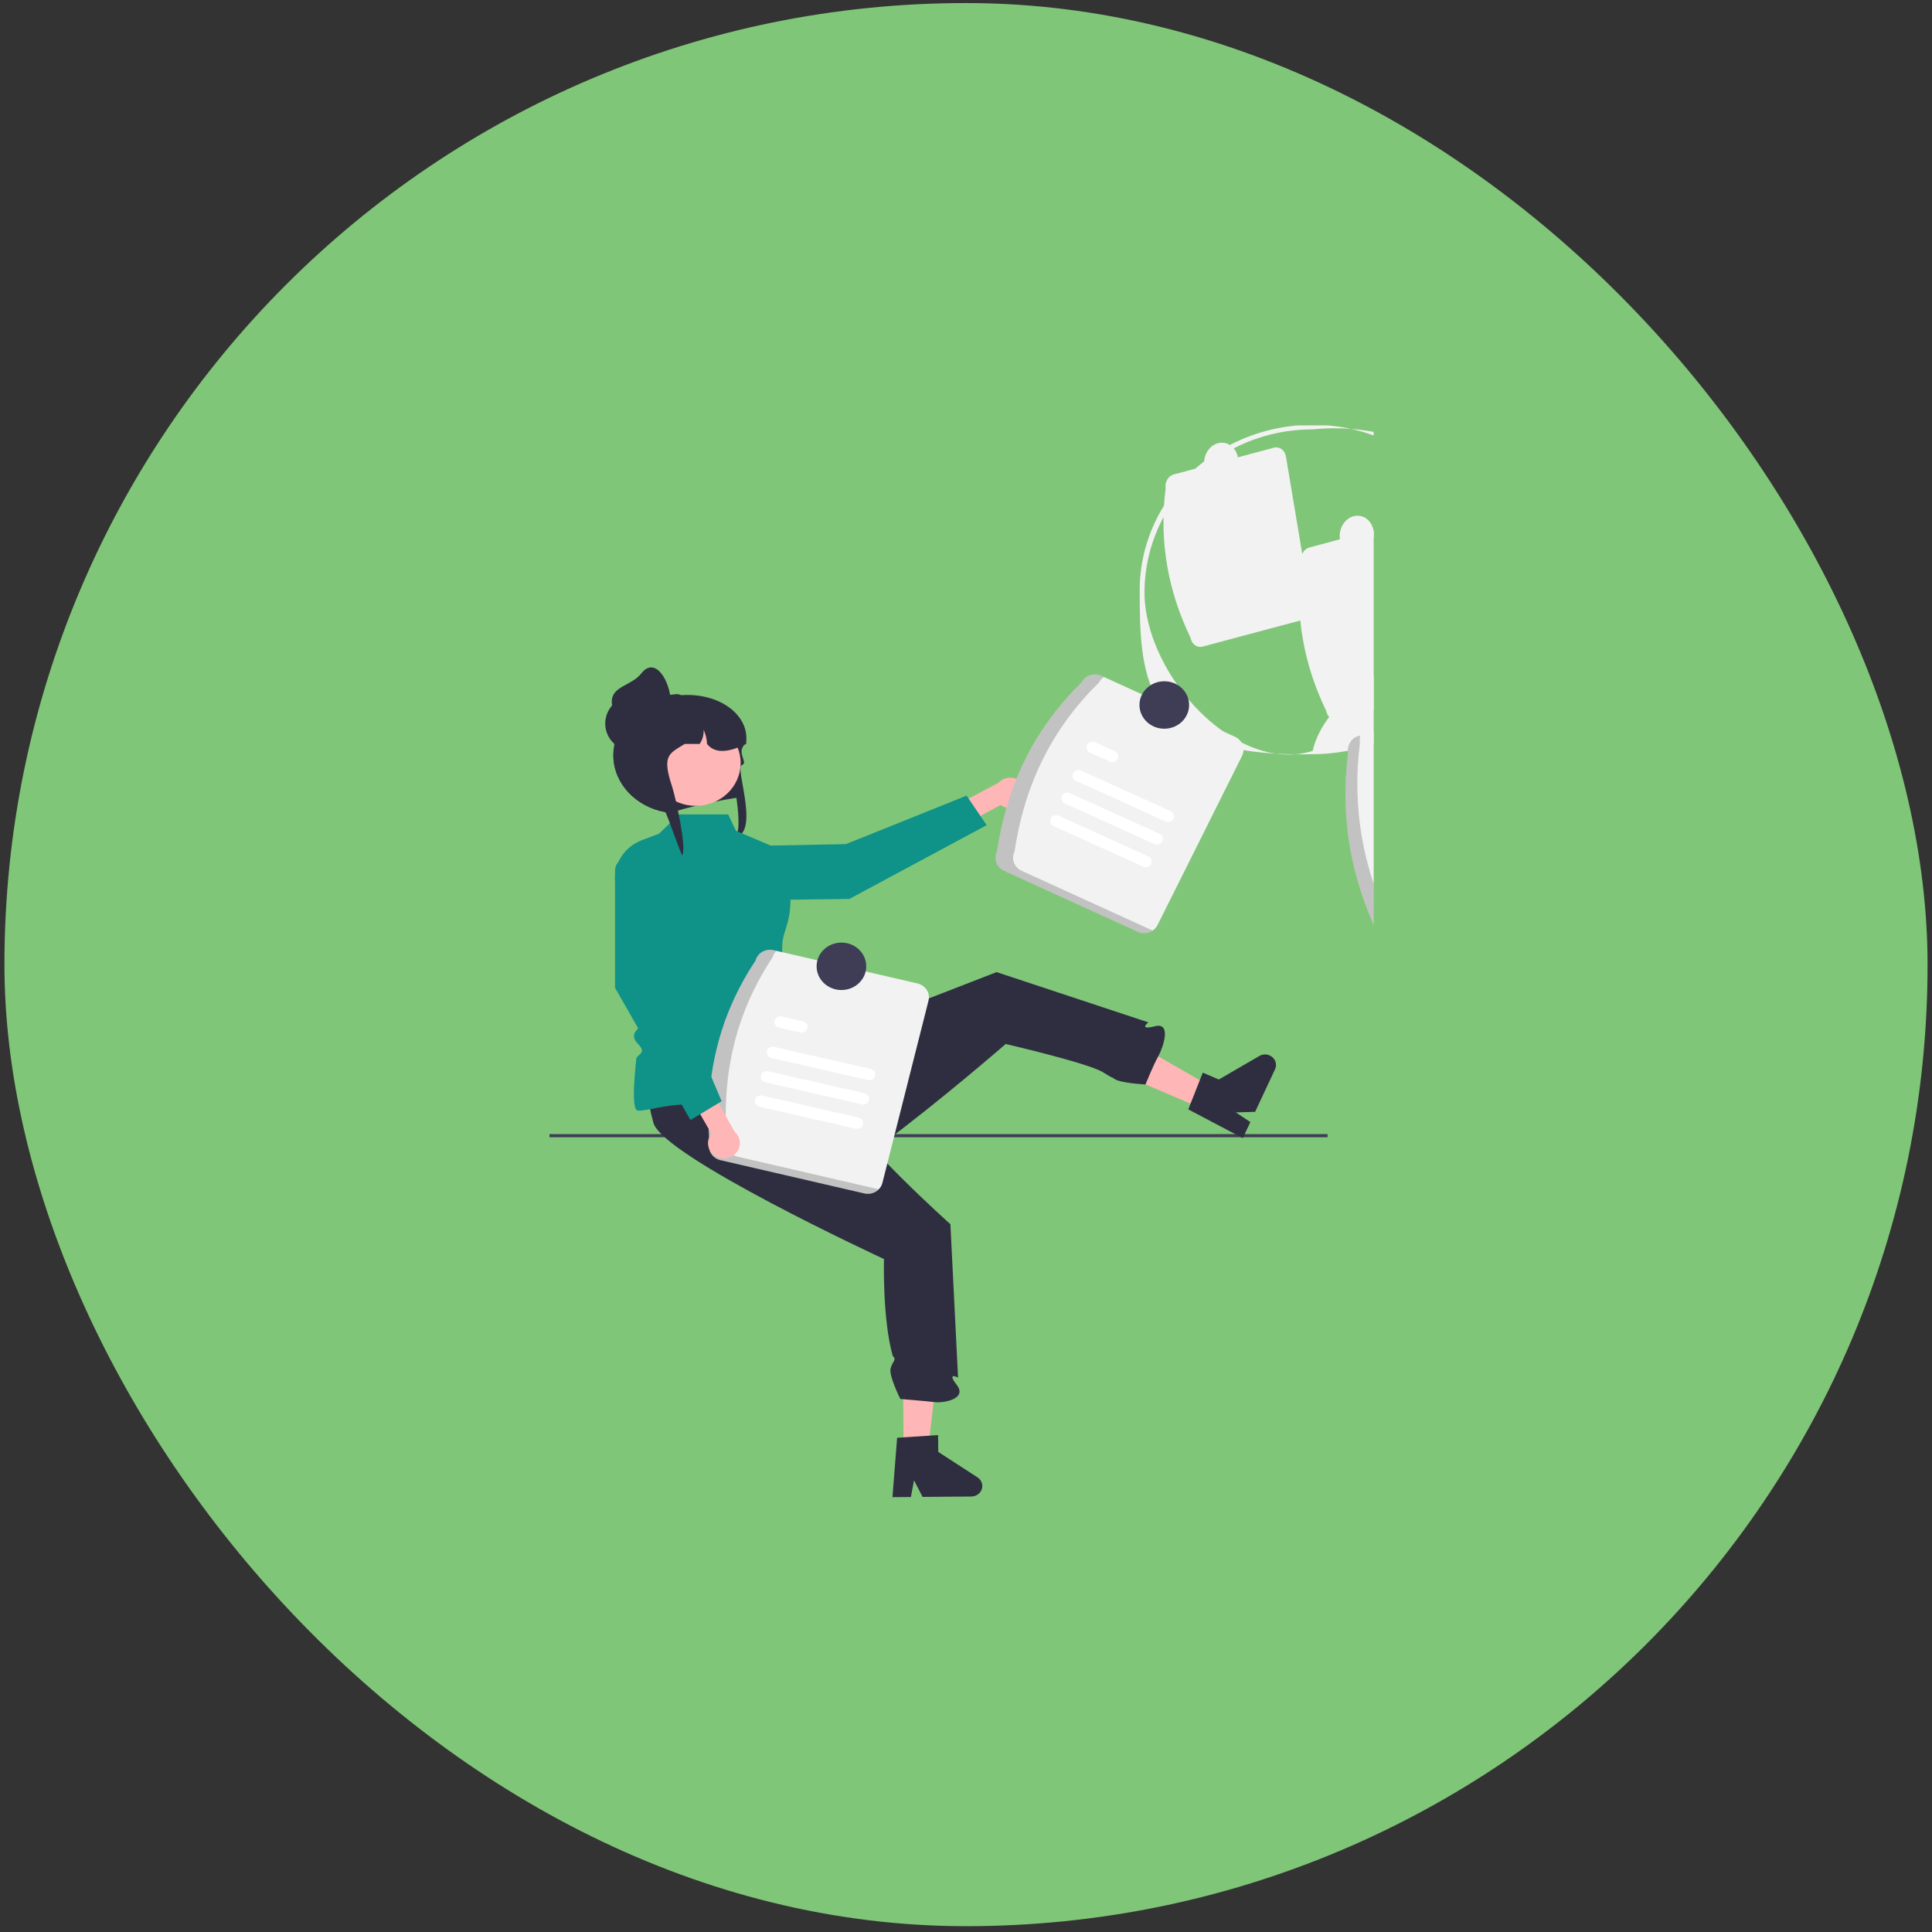 <svg width="218" height="218" viewBox="0 0 218 218" fill="none" xmlns="http://www.w3.org/2000/svg">
<rect x="0" y="0" width="218" height="218" fill="#333333" stroke="none"/>
<rect x="0.5" y="0.344" width="217" height="217" rx="108.5" fill="#80C678"/>
<g clip-path="url(#clip0_1939_2007)">
<path d="M167.148 62.459H168.499C169.533 54.866 161.572 49.1 152.441 48.397C156.027 49.183 159.309 50.919 161.91 53.406C164.511 55.894 166.327 59.031 167.148 62.459Z" fill="#F2F2F2"/>
<path d="M146.131 85.111C145.367 85.102 144.635 85.078 143.935 85.037C144.661 85.144 145.399 85.169 146.131 85.111Z" fill="#F2F2F2"/>
<path d="M129.138 66.587C129.314 56.586 137.651 48.447 148.116 48.447C149.553 48.301 151.001 48.284 152.442 48.396C149.584 47.776 146.617 47.779 143.761 48.405C140.905 49.031 138.233 50.263 135.943 52.01C133.653 53.757 131.804 55.975 130.533 58.498C129.262 61.022 128.601 63.786 128.601 66.587C128.601 76.07 128.956 84.161 143.935 85.038C136.346 83.936 128.999 74.44 129.138 66.587Z" fill="#F2F2F2"/>
<path d="M166.924 66.879C163.493 72.488 150.006 76.602 148.115 84.727C147.472 84.929 146.806 85.058 146.131 85.112C146.752 85.119 147.394 85.117 148.06 85.102C158.718 85.102 167.461 77.028 167.626 66.879L166.924 66.879Z" fill="#F2F2F2"/>
<path d="M149.647 80.219C147.153 75.047 146.06 69.472 146.825 63.365C146.707 62.655 147.122 61.943 147.752 61.774L159.044 58.758C159.675 58.591 160.282 59.03 160.401 59.74L163.223 76.594C163.341 77.304 162.927 78.016 162.297 78.185L151.004 81.201C150.374 81.368 149.767 80.929 149.647 80.219Z" fill="#F2F2F2"/>
<path d="M154.995 60.622C155.158 59.418 154.438 58.336 153.386 58.207C152.334 58.077 151.35 58.948 151.187 60.152C151.025 61.356 151.745 62.437 152.797 62.567C153.848 62.697 154.832 61.826 154.995 60.622Z" fill="#F2F2F2"/>
<path d="M134.344 71.977C131.85 66.805 130.758 61.23 131.523 55.123C131.404 54.413 131.819 53.701 132.449 53.532L143.742 50.516C144.372 50.349 144.979 50.788 145.099 51.498L147.92 68.352C148.038 69.062 147.624 69.774 146.994 69.943L135.701 72.959C135.071 73.126 134.464 72.687 134.344 71.977Z" fill="#F2F2F2"/>
<path d="M139.692 52.38C139.855 51.176 139.135 50.094 138.083 49.964C137.032 49.834 136.047 50.705 135.885 51.91C135.722 53.114 136.442 54.195 137.494 54.325C138.545 54.455 139.53 53.584 139.692 52.38Z" fill="#F2F2F2"/>
<path d="M149.801 127.971H36.103V128.324H149.801V127.971Z" fill="#3F3D56"/>
<path d="M82.352 86.24C82.217 85.792 84.093 89.904 83.647 89.954C81.615 90.177 77.113 91.181 75.698 91.722C75.634 91.715 75.57 91.708 75.508 91.699C75.357 91.683 75.209 91.66 75.062 91.634C71.767 91.038 69.275 88.451 69.207 85.328C69.203 85.284 69.203 85.238 69.203 85.194C69.203 84.978 69.215 84.763 69.239 84.548C69.27 84.255 69.323 83.965 69.398 83.68L69.391 83.678C68.079 82.501 68.632 80.317 70.304 79.395C71.03 78.996 71.836 78.746 72.669 78.662C72.895 78.638 73.122 78.626 73.349 78.626H75.484C75.926 78.535 76.374 78.473 76.824 78.441H76.828C81.126 78.128 84.514 80.631 84.198 83.678C84.196 83.682 84.192 83.685 84.19 83.689C84.098 83.82 84.018 83.943 83.946 84.062C83.877 84.173 83.819 84.279 83.768 84.38C83.377 85.158 84.384 86.137 83.716 86.32C82.828 86.563 86.051 94.551 82.537 94.551C84.246 95.016 82.722 87.478 82.352 86.24Z" fill="#2F2E41"/>
<path d="M101.962 163.454L104.734 163.432L105.961 152.975L101.87 153.007L101.962 163.454Z" fill="#FFB6B6"/>
<path d="M110.84 167.667C110.842 167.981 110.715 168.284 110.484 168.508C110.254 168.732 109.94 168.859 109.611 168.862L104.101 168.906L103.136 167.037L102.782 168.916L100.702 168.934L101.227 162.233L101.951 162.187L104.901 161.993L105.853 161.932L105.87 163.828L110.297 166.698C110.463 166.805 110.599 166.95 110.693 167.119C110.788 167.288 110.838 167.476 110.84 167.667Z" fill="#2F2E41"/>
<path d="M105.475 158.21C104.372 158.082 101.59 157.856 101.59 157.856C101.59 157.856 100.277 155.235 100.489 154.42C100.698 153.602 101.22 153.435 100.736 153.007C99.555 148.838 99.744 142.065 99.744 142.065C99.744 142.065 93.391 139.125 86.959 135.721C80.671 132.391 74.308 128.619 73.732 126.719C73.352 125.359 73.097 123.97 72.97 122.568C72.874 121.649 72.815 120.747 72.778 119.939C72.691 118.089 72.726 116.723 72.726 116.723L80.742 116.595L86.051 116.479H86.606V117.363L88.001 119.63C88.001 119.63 90.411 122.309 90.128 122.558C89.786 122.86 89.889 123.129 91.105 123.348C91.45 123.406 91.802 123.42 92.152 123.389C94.115 123.246 94.936 124.319 94.984 124.554C95.313 126.215 98.615 129.822 101.709 132.9H101.71C104.565 135.744 107.24 138.134 107.24 138.134L107.392 141.185L108.104 155.446C108.104 155.446 106.768 154.731 107.961 156.272C109.155 157.814 106.578 158.335 105.475 158.21Z" fill="#2F2E41"/>
<path d="M135.548 125.05L136.679 122.631L127.24 117.215L125.57 120.784L135.548 125.05Z" fill="#FFB6B6"/>
<path d="M143.249 119.084C143.548 119.212 143.783 119.449 143.9 119.742C144.017 120.036 144.008 120.362 143.874 120.649L141.624 125.457L139.444 125.518L141.085 126.608L140.237 128.423L134.08 125.179L134.337 124.531L135.38 121.886L135.718 121.033L137.528 121.807L142.1 119.152C142.271 119.053 142.465 118.995 142.665 118.983C142.865 118.971 143.066 119.005 143.249 119.084Z" fill="#2F2E41"/>
<path d="M130.693 119.194C130.686 119.208 130.679 119.22 130.672 119.232C130.157 120.137 129.31 122.23 129.257 122.359C129.256 122.361 129.255 122.364 129.255 122.367C129.255 122.367 126.462 122.229 125.749 121.74C125.034 121.246 126.116 122.026 124.467 120.995C123.614 120.459 120.694 119.622 118.078 118.938C115.645 118.302 113.476 117.802 113.476 117.802C113.476 117.802 111.56 119.469 108.783 121.774L108.781 121.775C106.202 123.91 102.878 126.596 99.657 129.001C92.761 130.939 85.482 132.619 83.663 131.676C82.384 130.979 81.171 130.177 80.037 129.279L81.911 124.584L86.866 119.624L92.082 117.598L94.122 116.805L96.98 115.697L112.449 109.689L129.58 115.361C129.58 115.361 128.386 116.283 130.328 115.797C132.244 115.318 131.232 118.224 130.693 119.194Z" fill="#2F2E41"/>
<path d="M76.617 91.898H82.167L83.04 93.742L86.757 95.325C87.241 95.531 87.666 95.843 88.001 96.235C88.335 96.628 88.568 97.09 88.681 97.584C90.019 103.432 88.326 104.647 88.272 106.575C88.087 113.118 87.133 114.419 87.24 116.034C87.272 116.518 87.581 118.429 88.573 118.249C89.566 118.069 89.031 118.824 89.266 119.118C89.469 119.372 90.537 119.035 89.867 119.878C89.197 120.721 92.062 123.02 90.306 123.02C86.977 123.02 80.317 124.611 77.727 124.611C75.137 124.611 73.136 125.345 71.992 125.319C71.295 125.302 71.513 122.196 71.792 119.506C71.855 118.897 73.078 118.913 71.98 117.784C70.882 116.654 72.175 116.067 72.177 115.77C72.18 115.454 72.8 114.659 72.026 113.358C71.252 112.057 71.965 112.595 71.932 112.187C71.673 109.038 71.302 105.024 71.302 105.024L69.666 100.623C69.248 99.498 69.303 98.261 69.82 97.175C70.337 96.088 71.275 95.236 72.437 94.797L74.356 94.074L76.617 91.898Z" fill="#0F9288"/>
<path d="M115.594 90.277C115.47 90.497 115.299 90.689 115.09 90.839C114.882 90.989 114.642 91.094 114.386 91.147C114.131 91.2 113.867 91.199 113.612 91.144C113.358 91.09 113.118 90.984 112.911 90.832L105.093 95.063L103.337 93.283L112.661 88.323C112.954 88.009 113.357 87.808 113.795 87.758C114.232 87.709 114.674 87.814 115.035 88.055C115.397 88.296 115.653 88.655 115.756 89.064C115.859 89.474 115.801 89.906 115.594 90.277Z" fill="#FFB6B6"/>
<path d="M80.394 100.261L80.274 101.624L95.839 101.433L111.331 93.108L109.066 89.775L95.449 95.248L85.771 95.436C84.409 95.462 83.106 95.97 82.112 96.861C81.119 97.752 80.507 98.964 80.394 100.261Z" fill="#0F9288"/>
<path d="M78.515 90.928C81.307 90.928 83.57 88.765 83.57 86.097C83.57 83.429 81.307 81.266 78.515 81.266C75.724 81.266 73.461 83.429 73.461 86.097C73.461 88.765 75.724 90.928 78.515 90.928Z" fill="#FFB6B6"/>
<path d="M84.198 83.942C84.113 83.984 84.031 84.023 83.946 84.062C83.858 84.103 83.77 84.143 83.682 84.18C81.99 84.914 80.612 84.996 79.776 83.942C79.754 83.387 79.623 82.842 79.392 82.333C79.433 82.901 79.276 83.467 78.946 83.942H77.263C75.529 85.042 74.639 85.157 75.842 88.767C76.177 89.774 77.511 95.628 76.987 96.496C76.835 96.481 75.208 91.66 75.062 91.634C71.767 91.038 69.275 88.451 69.207 85.328C69.211 85.169 69.222 85.01 69.239 84.854C69.456 84.542 69.695 84.245 69.953 83.963C69.952 83.128 70.153 82.305 70.54 81.556C71.029 80.609 71.793 79.814 72.74 79.268C73.305 79.007 73.893 78.795 74.498 78.637C74.513 78.633 74.526 78.63 74.541 78.626C74.727 78.579 74.916 78.534 75.105 78.497C75.496 78.418 75.892 78.361 76.29 78.326C76.318 78.324 76.346 78.322 76.372 78.322C76.531 78.323 76.687 78.364 76.824 78.441C76.826 78.441 76.826 78.442 76.828 78.442C76.926 78.497 77.011 78.57 77.079 78.656C77.199 78.802 77.263 78.982 77.263 79.168H79.137C79.206 79.168 79.276 79.169 79.345 79.173C80.596 79.214 81.786 79.699 82.682 80.534C83.578 81.37 84.116 82.495 84.19 83.689C84.196 83.774 84.198 83.857 84.198 83.942Z" fill="#2F2E41"/>
<path d="M71.621 84.827C73.46 84.827 74.951 83.402 74.951 81.644C74.951 79.886 73.46 78.461 71.621 78.461C69.782 78.461 68.291 79.886 68.291 81.644C68.291 83.402 69.782 84.827 71.621 84.827Z" fill="#2F2E41"/>
<path d="M75.692 79.168C75.755 80.925 74.201 82.351 72.362 82.351C71.479 82.351 70.632 82.016 70.007 81.419C69.383 80.822 69.032 80.012 69.032 79.168C69.032 77.41 71.259 77.392 72.362 75.985C73.922 73.995 75.606 76.799 75.692 79.168Z" fill="#2F2E41"/>
<path d="M80.046 128.958C79.529 121.624 81.042 114.726 85.246 108.404C85.352 107.989 85.626 107.63 86.008 107.407C86.39 107.184 86.849 107.115 87.284 107.215L103.524 110.969C103.959 111.07 104.334 111.332 104.568 111.697C104.801 112.062 104.873 112.501 104.768 112.917L99.568 133.471C99.462 133.887 99.188 134.246 98.806 134.469C98.424 134.692 97.965 134.761 97.529 134.66L81.29 130.906C80.855 130.805 80.48 130.543 80.246 130.178C80.013 129.813 79.941 129.374 80.046 128.958Z" fill="#F2F2F2"/>
<path opacity="0.2" d="M83.228 130.515C82.793 130.414 82.418 130.152 82.184 129.787C81.951 129.422 81.879 128.983 81.984 128.567C81.466 121.233 82.98 114.335 87.184 108.013C87.255 107.741 87.4 107.491 87.604 107.289L87.284 107.215C86.849 107.115 86.39 107.184 86.008 107.407C85.626 107.63 85.352 107.988 85.246 108.404C81.042 114.726 79.529 121.624 80.046 128.958C79.941 129.374 80.013 129.813 80.246 130.178C80.48 130.543 80.855 130.805 81.29 130.906L97.529 134.66C97.818 134.726 98.12 134.718 98.404 134.636C98.688 134.555 98.945 134.403 99.148 134.196L83.228 130.515Z" fill="black"/>
<path d="M97.931 121.865L87.041 119.378C86.868 119.338 86.719 119.234 86.626 119.089C86.532 118.944 86.503 118.77 86.545 118.604C86.586 118.439 86.695 118.296 86.846 118.206C86.998 118.117 87.18 118.089 87.354 118.129L98.243 120.616C98.416 120.656 98.565 120.76 98.658 120.904C98.751 121.049 98.779 121.224 98.738 121.389C98.697 121.554 98.589 121.697 98.437 121.786C98.286 121.875 98.104 121.904 97.931 121.865Z" fill="white"/>
<path d="M90.293 116.498L87.898 115.951C87.725 115.911 87.575 115.808 87.481 115.663C87.388 115.518 87.358 115.344 87.399 115.178C87.44 115.013 87.547 114.869 87.699 114.78C87.85 114.69 88.032 114.662 88.206 114.701L88.21 114.701L90.606 115.249C90.778 115.289 90.927 115.392 91.02 115.537C91.113 115.682 91.142 115.857 91.101 116.022C91.059 116.187 90.951 116.33 90.8 116.419C90.649 116.508 90.466 116.537 90.293 116.498Z" fill="white"/>
<path d="M96.558 127.355L85.669 124.868C85.496 124.828 85.347 124.724 85.254 124.579C85.161 124.434 85.132 124.26 85.174 124.094C85.215 123.929 85.323 123.786 85.475 123.697C85.626 123.608 85.808 123.58 85.981 123.619L96.871 126.106C96.957 126.125 97.038 126.16 97.11 126.209C97.181 126.258 97.242 126.321 97.289 126.392C97.335 126.464 97.366 126.544 97.381 126.627C97.395 126.711 97.392 126.796 97.371 126.878C97.351 126.96 97.314 127.038 97.263 127.106C97.211 127.175 97.146 127.233 97.071 127.277C96.996 127.321 96.912 127.351 96.825 127.365C96.738 127.378 96.648 127.375 96.563 127.356L96.558 127.355Z" fill="white"/>
<path d="M97.245 124.609L86.355 122.122C86.182 122.083 86.032 121.979 85.939 121.834C85.845 121.689 85.816 121.515 85.857 121.349C85.898 121.183 86.007 121.04 86.158 120.951C86.31 120.862 86.493 120.833 86.666 120.873L86.668 120.873L97.557 123.36C97.73 123.4 97.879 123.504 97.972 123.649C98.065 123.794 98.094 123.968 98.052 124.133C98.011 124.299 97.903 124.442 97.751 124.531C97.6 124.62 97.418 124.648 97.245 124.609Z" fill="white"/>
<path d="M94.943 111.712C96.49 111.712 97.743 110.513 97.743 109.035C97.743 107.556 96.49 106.357 94.943 106.357C93.396 106.357 92.142 107.556 92.142 109.035C92.142 110.513 93.396 111.712 94.943 111.712Z" fill="#3F3D56"/>
<path d="M80.82 130.492C80.591 130.371 80.393 130.204 80.238 130.003C80.084 129.802 79.977 129.571 79.925 129.327C79.873 129.082 79.877 128.83 79.938 128.587C79.998 128.344 80.112 128.117 80.273 127.92L75.948 120.394L77.832 118.738L82.901 127.714C83.226 127.998 83.432 128.386 83.478 128.805C83.524 129.223 83.408 129.644 83.151 129.986C82.895 130.329 82.516 130.569 82.086 130.663C81.656 130.756 81.206 130.695 80.82 130.492Z" fill="#FFB6B6"/>
<path d="M75.768 97.174L71.116 96.745C70.899 96.725 70.68 96.749 70.474 96.814C70.266 96.88 70.076 96.986 69.915 97.126C69.753 97.267 69.624 97.438 69.536 97.628C69.448 97.819 69.402 98.025 69.402 98.233V111.465L77.912 126.38L81.427 124.258L75.877 111.173L75.768 97.174Z" fill="#0F9288"/>
<path d="M112.493 96.102C113.572 88.824 116.543 82.373 122.022 77.018C122.216 76.632 122.561 76.335 122.983 76.192C123.406 76.049 123.87 76.073 124.274 76.256L139.352 83.135C139.756 83.32 140.067 83.651 140.216 84.054C140.365 84.457 140.341 84.901 140.149 85.288L130.619 104.371C130.426 104.757 130.081 105.054 129.658 105.197C129.236 105.34 128.772 105.317 128.368 105.133L113.29 98.254C112.886 98.069 112.575 97.739 112.426 97.335C112.277 96.932 112.301 96.488 112.493 96.102Z" fill="#F2F2F2"/>
<path opacity="0.2" d="M115.27 98.254C114.867 98.069 114.556 97.739 114.407 97.335C114.257 96.932 114.281 96.488 114.474 96.102C115.552 88.824 118.524 82.373 124.003 77.018C124.131 76.765 124.327 76.549 124.571 76.392L124.274 76.256C123.87 76.073 123.406 76.049 122.983 76.192C122.561 76.335 122.216 76.632 122.022 77.018C116.543 82.373 113.572 88.824 112.493 96.102C112.301 96.488 112.277 96.932 112.426 97.335C112.575 97.739 112.886 98.069 113.29 98.254L128.368 105.133C128.636 105.254 128.933 105.306 129.229 105.282C129.525 105.258 129.808 105.16 130.052 104.998L115.27 98.254Z" fill="black"/>
<path d="M131.526 92.69L121.409 88.107C121.248 88.034 121.123 87.903 121.064 87.743C121.004 87.582 121.013 87.406 121.089 87.252C121.165 87.098 121.303 86.979 121.47 86.922C121.638 86.865 121.823 86.874 121.984 86.947L132.101 91.53C132.262 91.603 132.385 91.734 132.445 91.894C132.504 92.054 132.495 92.23 132.418 92.384C132.342 92.537 132.206 92.656 132.038 92.713C131.871 92.771 131.687 92.762 131.526 92.69Z" fill="white"/>
<path d="M125.213 85.933L122.987 84.925C122.907 84.889 122.836 84.838 122.776 84.776C122.717 84.714 122.671 84.641 122.641 84.561C122.611 84.482 122.597 84.398 122.601 84.314C122.605 84.229 122.627 84.147 122.664 84.07C122.702 83.994 122.755 83.925 122.82 83.868C122.885 83.812 122.962 83.768 123.045 83.739C123.128 83.71 123.216 83.698 123.304 83.702C123.392 83.706 123.479 83.727 123.559 83.762L123.563 83.764L125.788 84.772C125.949 84.846 126.072 84.977 126.132 85.137C126.192 85.297 126.182 85.473 126.106 85.627C126.03 85.781 125.893 85.899 125.726 85.956C125.558 86.014 125.374 86.005 125.213 85.933Z" fill="white"/>
<path d="M128.997 97.793L118.879 93.21C118.719 93.137 118.595 93.005 118.536 92.845C118.476 92.685 118.486 92.509 118.562 92.355C118.638 92.202 118.775 92.083 118.942 92.026C119.109 91.969 119.294 91.977 119.455 92.049L129.572 96.632C129.652 96.668 129.724 96.719 129.783 96.781C129.842 96.843 129.888 96.916 129.918 96.996C129.948 97.075 129.962 97.159 129.957 97.243C129.953 97.328 129.932 97.41 129.894 97.487C129.857 97.563 129.804 97.631 129.739 97.688C129.674 97.745 129.597 97.789 129.514 97.817C129.431 97.846 129.343 97.859 129.255 97.855C129.167 97.851 129.08 97.83 129.001 97.794L128.997 97.793Z" fill="white"/>
<path d="M130.262 95.241L120.145 90.658C119.983 90.585 119.859 90.455 119.799 90.294C119.739 90.134 119.748 89.957 119.824 89.803C119.9 89.649 120.037 89.531 120.205 89.473C120.373 89.416 120.557 89.424 120.718 89.497L120.72 89.498L130.837 94.081C130.998 94.154 131.121 94.285 131.181 94.445C131.24 94.605 131.231 94.781 131.155 94.935C131.079 95.089 130.942 95.207 130.775 95.264C130.607 95.322 130.423 95.314 130.262 95.241Z" fill="white"/>
<path d="M131.374 82.226C132.921 82.226 134.175 81.027 134.175 79.548C134.175 78.07 132.921 76.871 131.374 76.871C129.827 76.871 128.573 78.07 128.573 79.548C128.573 81.027 129.827 82.226 131.374 82.226Z" fill="#3F3D56"/>
<path d="M155.545 105.529C152.507 99.23 151.177 92.441 152.108 85.004C151.964 84.139 152.469 83.272 153.236 83.066L166.989 79.393C167.757 79.189 168.496 79.724 168.642 80.589L172.078 101.114C172.222 101.979 171.717 102.846 170.95 103.052L157.197 106.725C156.43 106.929 155.69 106.394 155.545 105.529Z" fill="#F2F2F2"/>
<path opacity="0.2" d="M158.536 105.541C157.768 105.745 157.029 105.21 156.883 104.345C153.846 98.046 152.515 91.257 153.447 83.82C153.403 83.544 153.424 83.262 153.507 82.994L153.236 83.066C152.469 83.272 151.964 84.139 152.108 85.004C151.177 92.442 152.507 99.231 155.545 105.53C155.69 106.394 156.43 106.929 157.197 106.725L170.95 103.053C171.212 102.969 171.447 102.823 171.634 102.628C171.821 102.434 171.953 102.197 172.018 101.94L158.536 105.541Z" fill="black"/>
</g>
<defs>
<clipPath id="clip0_1939_2007">
<rect width="93" height="121" fill="white" transform="translate(62 48)"/>
</clipPath>
</defs>
</svg>
